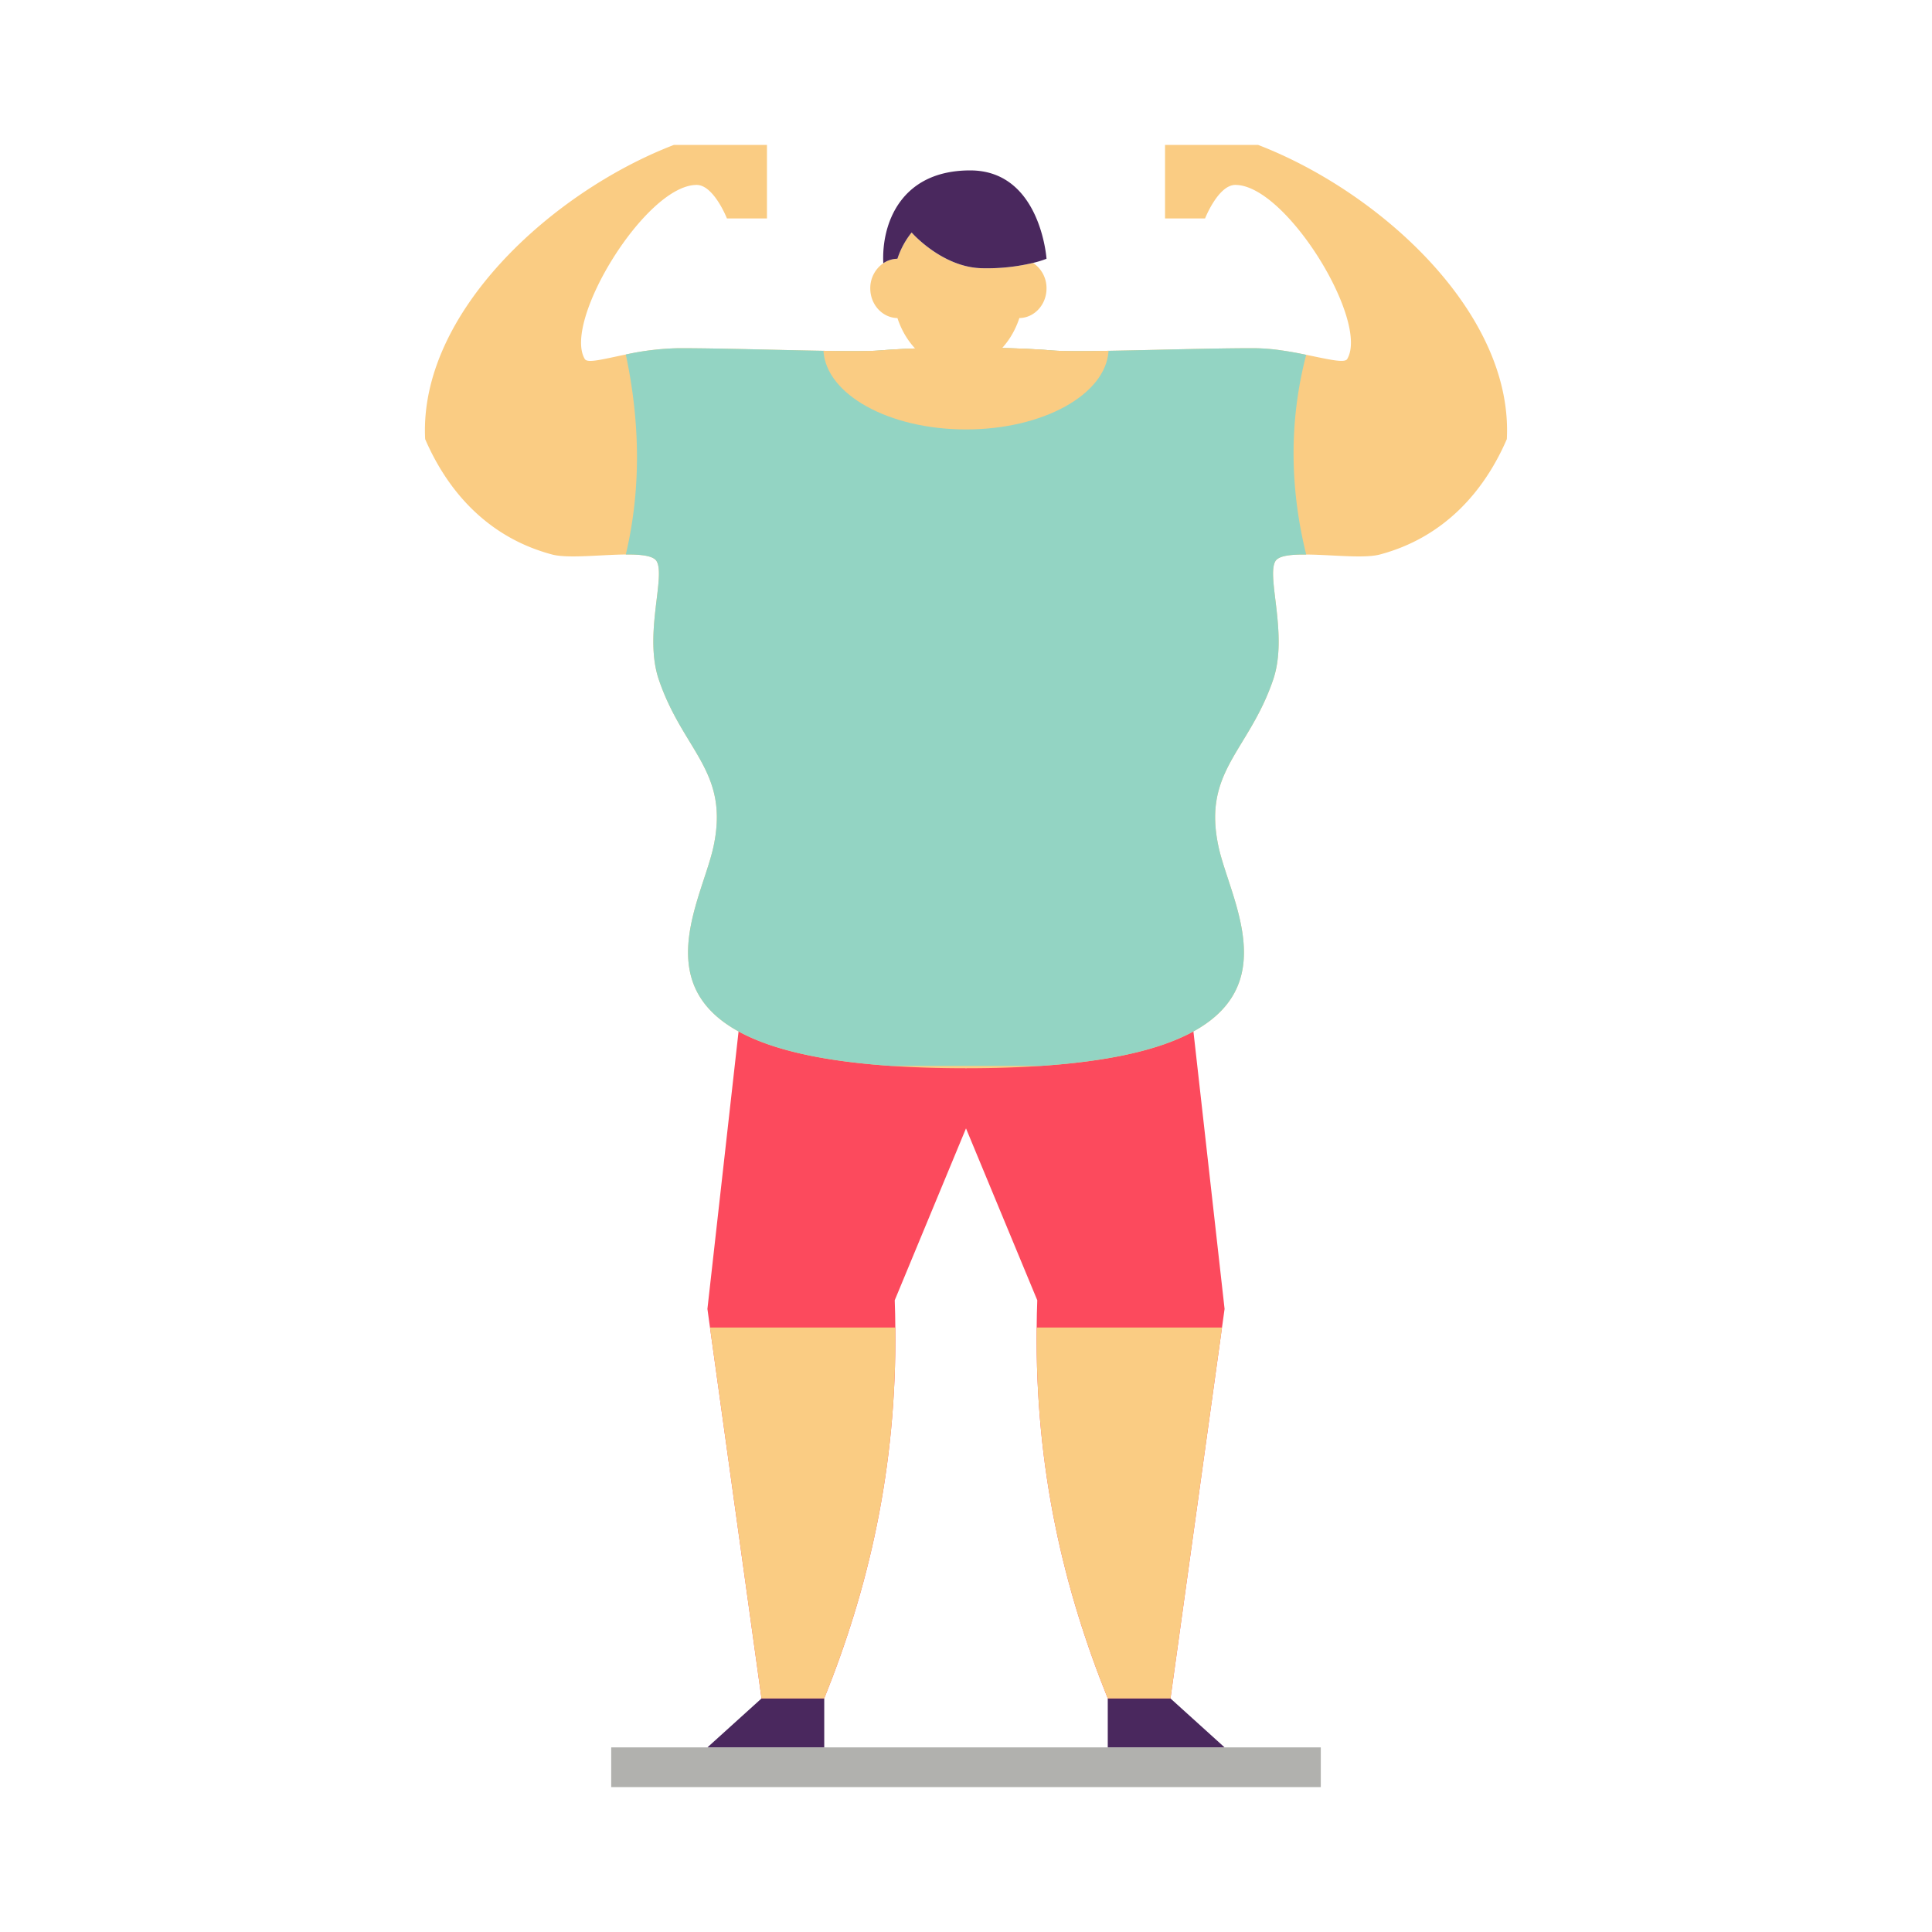 <svg xmlns="http://www.w3.org/2000/svg" viewBox="0 0 1000 1000"><defs><style>.cls-1{isolation:isolate;}.cls-2{fill:#fc4a5d;}.cls-3{fill:#4a285e;}.cls-4,.cls-6{fill:#facc83;}.cls-5{fill:#93d4c3;}.cls-6{mix-blend-mode:multiply;}.cls-7{fill:#b1b1ae;}</style></defs><g class="cls-1"><g id="Layer_1" data-name="Layer 1"><path class="cls-2" d="M633.841,677.488l-1.337,9.642L605.848,879.106h-32.473c-22.768-56.579-37.605-118.787-36.796-191.975.031-4.666.124-9.362.311-14.121L500,584.051l-36.89,88.958c.187,4.759.28,9.455.311,14.121.809,73.188-14.028,135.397-36.796,191.975h-32.473L367.496,687.131l-1.337-9.642,18.569-165.381L500,552.916l115.272-40.808Z"/><polygon class="cls-3" points="633.842 904.44 573.375 904.44 573.375 879.121 605.848 879.121 633.842 904.44"/><polygon class="cls-3" points="366.159 904.44 426.626 904.44 426.626 879.121 394.153 879.121 366.159 904.44"/><path class="cls-4" d="M779.938,227.286c-11.477,26.594-32.1,50.762-65.692,59.72-6.843,1.835-20,.653-31.695.187-2.24-.093-4.417-.156-6.47-.156-7.994-.093-14.37.591-15.988,3.515-4.635,8.212,6.75,38.258-1.12,61.307-12.628,37.014-36.547,47.247-28.336,86.065,7.496,35.459,54.899,103.888-91.82,113.779-11.509.778-24.199,1.213-38.227,1.213h-1.182c-14.028,0-26.719-.435-38.227-1.213-146.719-9.891-99.316-78.321-91.82-113.779,8.212-38.818-15.708-49.051-28.336-86.065-7.869-23.048,3.515-53.095-1.12-61.307-1.648-2.924-8.025-3.608-15.987-3.546-12.908.093-30.047,2.177-38.165,0-33.593-8.958-54.215-33.126-65.692-59.72C216.703,161.78,286.127,99.075,348.833,75h48.149v38.072H376.267s-6.843-17.356-15.676-17.356c-26.376,0-69.518,70.762-57.885,90.14,1.369,2.302,9.736-.031,21.213-2.364a139.447,139.447,0,0,1,27.527-3.266c33.406,0,89.176,2.364,103.795,1.182.778-.062,1.555-.125,2.302-.187,21.462-1.555,38.538-1.089,41.866-.995.373.031.591.031.591.031s.218,0,.591-.031c3.328-.093,20.404-.56,41.866.995.747.062,1.524.125,2.302.187,14.619,1.182,70.389-1.182,103.795-1.182a101.737,101.737,0,0,1,14.806,1.151c4.417.622,8.74,1.431,12.722,2.271,11.135,2.239,19.876,4.448,21.213,2.208,11.633-19.378-31.509-90.14-57.885-90.14-8.834,0-15.677,17.356-15.677,17.356H603.017V75h48.149C713.873,99.075,783.297,161.78,779.938,227.286Z"/><path class="cls-5" d="M676.08,287.04c-7.99-.1-14.37.59-15.99,3.51-4.63,8.21,6.75,38.26-1.12,61.31-12.62,37.01-36.54,47.25-28.33,86.06,7.49,35.46,54.9,103.89-91.82,113.78H461.18c-146.72-9.89-99.31-78.32-91.82-113.78,8.21-38.81-15.71-49.05-28.33-86.06-7.87-23.05,3.51-53.1-1.12-61.31-1.65-2.92-8.03-3.61-15.99-3.54,8-33.94,7.42-68.49,0-103.52a139.371,139.371,0,0,1,27.53-3.26c21.31,0,51.73.96,74.76,1.35,13.06.22,23.74.26,29.03-.17.78-.06,1.56-.13,2.3-.19,21.46-1.55,38.54-1.09,41.87-.99.37.03.59.03.59.03s.22,0,.59-.03c3.33-.1,20.41-.56,41.87.99.74.06,1.52.13,2.3.19,5.29.43,15.97.39,29.03.17,23.03-.39,53.45-1.35,74.76-1.35a100.98,100.98,0,0,1,14.81,1.15c4.42.62,8.74,1.43,12.72,2.27C667.25,217.62,667.49,252.1,676.08,287.04Z"/><path class="cls-6" d="M542.458,181.36a55.899,55.899,0,0,1-81.12-.218c22.115-1.431,38.663-.746,38.663-.746A412.263,412.263,0,0,1,542.458,181.36Z"/><path class="cls-5" d="M492.442,164.595c-1.369,0-2.862-.031-4.51-.031C489.581,164.533,491.105,164.564,492.442,164.595Z"/><path class="cls-5" d="M501.836,164.813s-3.421-.156-9.393-.218c4.79.031,7.558.124,7.558.124s5.568-.249,14.588-.155C506.532,164.595,501.836,164.813,501.836,164.813Z"/><path class="cls-4" d="M541.675,149.295c0,8.387-6.274,15.231-14.057,15.332-4.999,15.265-17.244,26.034-31.536,26.034s-26.57-10.769-31.569-26.034c-7.783-.134-14.057-6.945-14.057-15.332a15.629,15.629,0,0,1,6.743-13.05,13.496,13.496,0,0,1,7.314-2.315,42.803,42.803,0,0,1,7.347-13.587c.839.973,16.372,18.116,36.467,18.485a102.343,102.343,0,0,0,26.369-2.751A15.624,15.624,0,0,1,541.675,149.295Z"/><path class="cls-3" d="M541.675,133.93a50.131,50.131,0,0,1-6.978,2.147,102.343,102.343,0,0,1-26.369,2.751c-20.096-.369-35.629-17.512-36.467-18.485a42.803,42.803,0,0,0-7.347,13.587,13.496,13.496,0,0,0-7.314,2.315c-1.006-19.727,8.521-48.042,44.955-48.042S541.675,133.93,541.675,133.93Z"/><rect class="cls-7" x="316.361" y="904.44" width="367.279" height="20.56"/><path class="cls-4" d="M463.421,687.131c.809,73.188-14.028,135.397-36.796,191.975h-32.473L367.496,687.131Z"/><path class="cls-4" d="M632.504,687.131,605.848,879.106h-32.473c-22.768-56.579-37.605-118.787-36.796-191.975Z"/><path class="cls-4" d="M573.79,181.58c-1.38,22.62-33.89,40.7-73.79,40.7-39.9,0-72.41-18.08-73.79-40.7,13.06.22,23.74.26,29.03-.17.78-.06,1.56-.13,2.3-.19,21.46-1.55,38.54-1.09,41.87-.99.37.03.59.03.59.03s.22,0,.59-.03c3.33-.1,20.41-.56,41.87.99.74.06,1.52.13,2.3.19C550.05,181.84,560.73,181.8,573.79,181.58Z"/></g></g></svg>